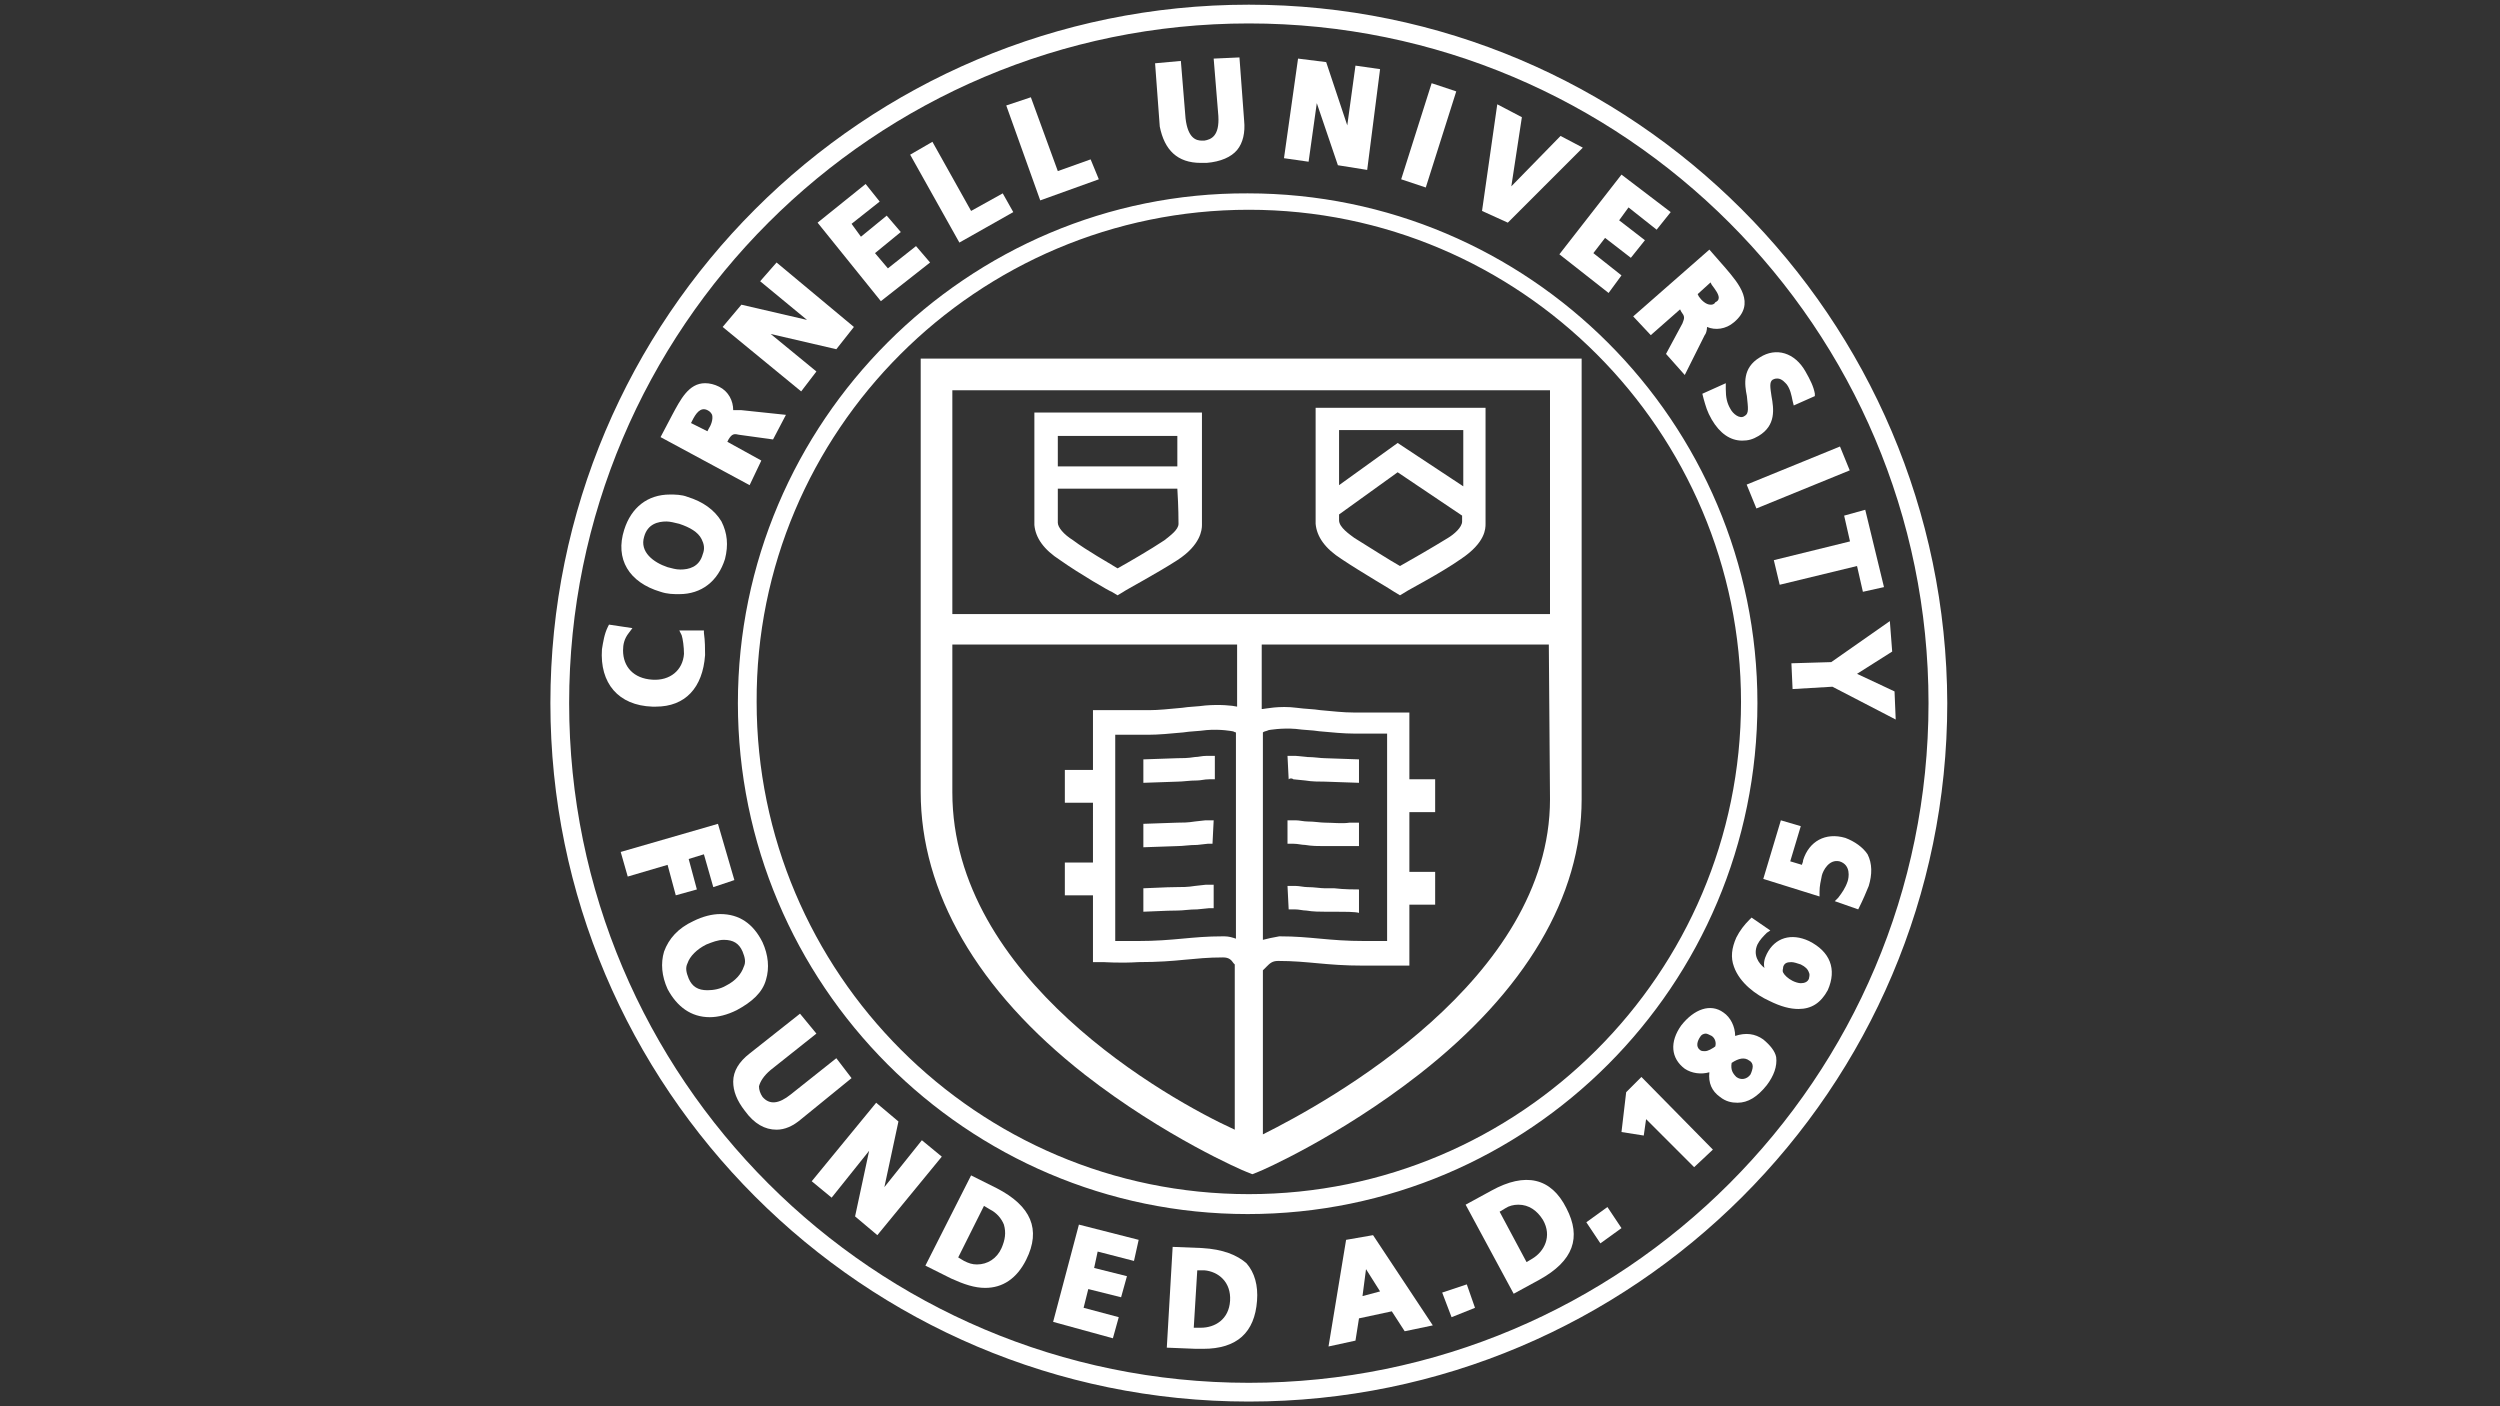 <?xml version="1.0" encoding="utf-8"?>
<!-- Generator: Adobe Illustrator 16.0.0, SVG Export Plug-In . SVG Version: 6.00 Build 0)  -->
<!DOCTYPE svg PUBLIC "-//W3C//DTD SVG 1.1//EN" "http://www.w3.org/Graphics/SVG/1.1/DTD/svg11.dtd">
<svg version="1.1" id="Layer_1" xmlns="http://www.w3.org/2000/svg" xmlns:xlink="http://www.w3.org/1999/xlink" x="0px" y="0px"
	 width="1200px" height="675px" viewBox="0 0 1200 675" enable-background="new 0 0 1200 675" xml:space="preserve">
<rect x="0" y="0" width="1200" height="675" fill="#333333" stroke="none"/>
<g>
	<path fill="#FFFFFF" d="M520.688,515.813c38.25,29.813,75.938,46.125,77.625,46.688l2.813,1.125l2.813-1.125
		c1.688-0.563,38.813-16.875,77.063-46.688c51.188-39.938,78.188-85.5,78.188-132.188v-211.5h-317.25V380.25
		C441.938,428.063,468.938,475.313,520.688,515.813z M593.25,450.563c-1.688-0.563-3.375-1.125-5.625-1.125c0,0,0,0-0.563,0
		c-7.875,0-13.5,0.563-19.688,1.125S555,451.688,546,451.688c-3.938,0-7.875,0-10.688,0v-99c0.563,0,1.125,0,1.125,0
		c3.938,0,8.438,0,14.625,0c5.063,0,10.688-0.563,16.875-1.125c3.375-0.563,7.313-0.563,11.25-1.125
		c6.75-0.563,12.375,0.563,12.375,0.563c0.563,0,1.125,0.563,1.688,0.563C593.25,351,593.25,450.563,593.25,450.563z M744,383.625
		C744,470.25,637.688,528.75,606.188,544.5v-78.75c0.563-0.563,1.125-1.125,1.688-1.688c1.688-1.688,2.813-2.813,5.625-2.813
		c7.313,0,12.938,0.563,19.125,1.125S645,463.5,654.563,463.5s16.875,0,16.875,0h5.063v-29.25h12.375V418.5H676.5v-28.688h12.375
		v-15.75H676.5V342h-5.625c-2.25,0-4.5,0-7.313,0c-3.938,0-8.438,0-14.063,0c-4.5,0-9.563-0.563-15.75-1.125
		c-3.375-0.563-7.313-0.563-11.25-1.125c-8.438-1.125-15.75,0.563-16.313,0.563c0,0,0,0-0.563,0v-30.938h137.813L744,383.625z
		 M606.188,451.125v-99.563C606.75,351,607.875,351,609,350.438c0,0,6.188-1.125,12.938-0.563c3.938,0.563,7.875,0.563,11.25,1.125
		c6.188,0.563,11.813,1.125,16.875,1.125s9,0,12.938,0c1.125,0,2.25,0,2.813,0v99.563c-2.813,0-6.75,0-10.688,0
		c-9,0-15.188-0.563-21.375-1.125s-11.813-1.125-19.688-1.125C610.688,450,608.438,450.563,606.188,451.125z M457.125,187.313H744
		V294.75H457.125V187.313z M457.125,309.375h136.688v29.813c-2.25-0.563-8.438-1.125-15.188-0.563
		c-3.938,0.563-7.875,0.563-11.25,1.125c-6.188,0.563-11.25,1.125-15.75,1.125c-5.625,0-10.125,0-14.063,0c-2.813,0-5.063,0-7.313,0
		h-5.625v28.688h-13.5v15.75h13.5V414h-13.5v15.75h13.5v32.063h5.063c0.563,0,7.875,0.563,16.875,0
		c9.563,0,16.313-0.563,21.938-1.125c6.188-0.563,11.25-1.125,18.563-1.125c2.813,0,3.938,1.125,5.063,2.813l0.563,0.563v79.313
		c-32.063-14.625-135.563-72.563-135.563-162V309.375z"/>
	<path fill="#FFFFFF" d="M576.938,198H496.5v5.625c0,17.438,0,47.25,0,48.375c0.563,6.188,4.5,11.813,12.375,16.875
		c9.563,6.75,24.188,15.188,24.75,15.188l2.813,1.688l2.813-1.688c0.563-0.563,16.313-9,25.875-15.188
		c11.25-7.313,11.813-14.625,11.813-16.875c0-1.125,0-27,0-48.375V198z M507.75,209.25h57.375c0,4.5,0,9.563,0,14.625H507.75
		C507.75,218.813,507.75,213.75,507.75,209.25z M565.688,251.438c0,2.813-3.938,5.625-6.75,7.875c-6.75,4.5-17.438,10.688-22.5,13.5
		c-4.5-2.813-14.625-8.438-21.375-13.5c-4.5-2.813-7.313-6.188-7.313-8.438c0-0.563,0-7.313,0-16.313h57.375
		C565.688,243.563,565.688,250.313,565.688,251.438z"/>
	<path fill="#FFFFFF" d="M713.063,195.75H631.5v5.625c0,21.938,0,48.375,0,50.063c0.563,6.188,4.5,11.813,12.375,16.875
		c10.125,6.75,24.75,15.188,25.313,15.75L672,285.75l2.813-1.688c0.563-0.563,16.875-9,26.438-15.75
		c11.813-7.875,11.813-14.625,11.813-16.875c0-1.125,0-27.563,0-49.5V195.75z M701.813,250.313c0,2.813-3.938,6.188-6.75,7.875
		c-7.313,4.5-18,10.688-23.063,13.5c-5.063-2.813-14.625-9-21.938-13.5c-2.25-1.688-7.313-5.063-7.313-8.438
		c0-0.563,0-1.125,0-2.813l28.125-20.25l30.938,20.813C701.813,249.188,701.813,250.313,701.813,250.313z M670.875,212.625
		l-28.125,20.25c0-7.875,0-18,0-26.438h59.625c0,9,0,18.563,0,27L670.875,212.625z"/>
	<path fill="#FFFFFF" d="M620.813,374.063l5.625,0.563c3.375,0.563,6.75,0.563,9.563,0.563l16.313,0.563V364.5L636,363.938
		c-2.25,0-5.063-0.563-8.438-0.563l-5.625-0.563c-1.688,0-2.813,0-3.938,0l0.563,11.25C619.125,373.5,620.25,373.5,620.813,374.063z
		"/>
	<path fill="#FFFFFF" d="M636,394.875c-2.25,0-5.063-0.563-8.438-0.563c-1.688,0-3.938-0.563-5.625-0.563s-2.813,0-3.938,0V405
		c0.563,0,1.688,0,2.813,0c2.25,0,3.938,0.563,5.625,0.563c3.375,0.563,6.188,0.563,9,0.563c3.375,0,8.438,0,12.375,0h4.5v-11.25
		h-4.5C644.438,395.438,639.375,394.875,636,394.875z"/>
	<path fill="#FFFFFF" d="M636,426.375c-2.25,0-5.063-0.563-8.438-0.563c-1.688,0-3.938-0.563-5.625-0.563s-2.813,0-3.938,0
		l0.563,11.25c0.563,0,1.688,0,2.813,0c2.25,0,3.938,0.563,5.625,0.563c3.375,0.563,6.75,0.563,9,0.563h4.5
		c4.5,0,10.125,0,11.813,0.563v-11.25c-1.688,0-7.313,0-11.813-0.563H636z"/>
	<path fill="#FFFFFF" d="M565.125,375.188c2.813,0,5.625-0.563,9.563-0.563c1.688,0,3.375-0.563,5.625-0.563
		c1.125,0,1.688,0,2.813,0v-11.25c-1.125,0-2.25,0-3.938,0c-2.25,0-3.938,0.563-5.625,0.563c-3.375,0.563-6.188,0.563-8.438,0.563
		l-16.313,0.563v11.25L565.125,375.188z"/>
	<path fill="#FFFFFF" d="M573.563,394.313c-3.375,0.563-6.188,0.563-8.438,0.563l-16.313,0.563v11.25l16.313-0.563
		c2.813,0,5.625-0.563,9.563-0.563L579.75,405c1.125,0,1.688,0,2.25,0l0.563-11.25c-1.125,0-2.25,0-3.938,0L573.563,394.313z"/>
	<path fill="#FFFFFF" d="M573.563,425.25c-3.375,0.563-6.188,0.563-9,0.563c-5.063,0-13.5,0.563-15.75,0.563v11.25
		c2.25,0,10.688-0.563,16.313-0.563c2.813,0,5.625-0.563,9.563-0.563l5.625-0.563c0.563,0,1.688,0,2.25,0v-11.25
		c-1.125,0-2.25,0-3.938,0L573.563,425.25z"/>
	<path fill="#FFFFFF" d="M314.813,339.188c14.063,0,22.5-9,23.625-24.75c0-2.813,0-6.75-0.563-10.688v-1.125h-11.813l1.125,2.25
		c0.563,1.688,1.125,5.625,1.125,9c-0.563,7.875-6.75,12.938-15.188,12.375c-9-0.563-14.063-6.188-14.063-14.063
		c0-2.813,0.563-5.625,2.813-8.438l1.688-2.25l-11.25-1.688l-0.563,1.125c-1.688,3.375-2.25,7.313-2.813,10.688
		c-1.125,16.313,7.875,27,24.188,27.563C313.688,339.188,314.25,339.188,314.813,339.188z"/>
	<path fill="#FFFFFF" d="M317.063,284.063c3.375,1.125,6.188,1.125,9,1.125c10.688,0,18.563-6.188,21.938-16.875
		c1.688-6.75,1.125-12.375-1.688-18c-3.375-5.625-9-9.563-16.313-11.813c-2.813-1.125-6.188-1.125-8.438-1.125
		c-10.688,0-18.563,6.188-21.938,16.875C295.125,268.313,301.875,279.563,317.063,284.063z M309.188,257.625
		c1.688-6.188,6.75-7.313,10.688-7.313c1.688,0,3.938,0.563,6.188,1.125c5.063,1.688,9,3.938,10.688,7.313
		c1.125,2.25,1.688,4.5,0.563,7.313c-1.688,6.188-6.75,7.313-10.688,7.313c-2.25,0-3.938-0.563-6.188-1.125
		C313.688,270,306.938,264.938,309.188,257.625z"/>
	<path fill="#FFFFFF" d="M365.438,221.063l-16.313-9l0.563-1.125c1.688-2.813,2.813-2.813,5.063-2.25l16.313,2.25l6.188-11.813
		l-21.375-2.25c-1.688,0-2.813,0-3.938,0c0-4.5-2.25-9-6.75-11.25c-2.25-1.125-4.5-1.688-6.75-1.688
		c-7.875,0-11.813,7.875-15.75,15.188l-5.625,10.688l42.75,23.063L365.438,221.063z M340.125,205.875L339.563,207l-7.875-3.938
		l0.563-1.125c1.688-3.375,3.938-6.75,7.313-5.063c1.125,0.563,1.688,1.125,2.25,2.25
		C342.375,201.375,341.25,204.188,340.125,205.875z"/>
	<polygon fill="#FFFFFF" points="391.875,178.313 369.938,160.313 401.438,167.625 409.875,156.938 372.75,126 364.875,135 
		387.375,153.563 355.875,146.25 346.875,156.938 384.563,187.875 	"/>
	<polygon fill="#FFFFFF" points="446.438,126 439.688,118.125 426.188,128.813 420,121.5 432.375,111.375 425.625,103.5 
		413.25,113.625 408.75,107.438 422.25,96.75 415.5,88.313 392.438,106.875 422.813,144.563 	"/>
	<polygon fill="#FFFFFF" points="486.375,101.813 481.313,92.813 466.125,101.25 447.563,68.063 436.875,74.25 460.5,116.438 	"/>
	<polygon fill="#FFFFFF" points="527.438,86.063 523.5,76.5 507.75,82.125 494.813,46.688 483,50.625 499.313,96.188 	"/>
	<path fill="#FFFFFF" d="M576.375,78.188c1.125,0,1.688,0,2.813,0c6.75-0.563,11.813-2.813,14.625-6.188s3.938-8.438,3.375-14.063
		l-2.25-30.375l-12.375,0.563l2.25,27.563c0.563,9.563-3.375,11.25-6.75,11.813c-0.563,0-0.563,0-1.125,0
		c-2.813,0-6.75-1.125-7.875-10.688l-2.25-27.563l-12.375,1.125l2.25,30.375C558.938,72,565.125,78.188,576.375,78.188z"/>
	<polygon fill="#FFFFFF" points="632.063,49.5 642.188,79.313 656.25,81.563 662.438,33.188 650.625,31.5 646.688,60.188 
		636.563,29.813 623.063,28.125 616.313,75.938 628.125,77.625 	"/>
	<polygon fill="#FFFFFF" points="699,43.875 687.188,39.938 672.563,86.063 684.375,90 	"/>
	<polygon fill="#FFFFFF" points="759.75,70.875 749.063,65.25 725.438,89.438 730.5,56.25 718.688,50.063 711.375,101.25 
		723.75,106.875 	"/>
	<polygon fill="#FFFFFF" points="772.125,140.625 778.313,132.188 764.813,121.5 770.438,114.188 782.813,123.75 789.563,115.313 
		777.188,105.75 781.688,99.563 795.188,110.25 801.938,101.813 778.313,83.813 748.5,122.063 	"/>
	<path fill="#FFFFFF" d="M792.375,160.875l14.063-12.375l0.563,1.125c1.688,2.25,1.688,2.813,0.563,5.625l-7.875,14.625l9,10.125
		l9.563-19.125c0.563-0.563,1.125-2.25,1.125-3.938c3.938,1.688,9,1.125,12.938-2.25c10.688-9,2.25-18.563-3.938-25.875l-7.875-9
		l-36.563,32.063L792.375,160.875z M821.063,135.563l0.563,1.125c1.688,2.25,3.375,4.5,3.375,6.188c0,1.125-0.563,1.688-1.688,2.25
		c-0.563,1.125-1.688,1.125-2.25,1.125c-2.25,0-4.5-2.25-5.625-3.938l-0.563-1.125L821.063,135.563z"/>
	<path fill="#FFFFFF" d="M837.375,199.688c-2.25,1.688-5.625-1.125-6.75-3.375c-1.688-2.813-2.25-5.625-2.25-9.563v-2.813
		L817.125,189l0.563,2.25c1.125,3.938,1.688,6.188,3.938,10.125c3.938,6.75,9,10.125,14.625,10.125c2.813,0,5.063-0.563,7.875-2.25
		c8.438-5.063,7.313-12.938,6.188-19.125c-0.563-3.938-1.125-6.75,0.563-7.875c1.125-0.563,1.688-0.563,2.25-0.563
		c2.25,0,3.938,2.25,4.5,2.813c1.688,2.25,2.25,5.063,2.813,7.875l0.563,2.25l10.125-4.5V189c-0.563-3.375-2.25-6.75-4.5-10.688
		c-5.063-9-14.063-11.813-21.938-6.75c-8.438,5.063-7.313,12.938-6.188,18.563C839.063,195.75,839.625,198.563,837.375,199.688z"/>
	
		<rect x="839.078" y="222.765" transform="matrix(-0.926 0.378 -0.378 -0.926 1749.061 114.889)" fill="#FFFFFF" width="48.374" height="12.375"/>
	<polygon fill="#FFFFFF" points="888,259.875 851.438,268.875 854.25,280.688 891.375,271.688 894.188,284.063 904.313,281.813 
		895.313,244.688 885.188,247.5 	"/>
	<polygon fill="#FFFFFF" points="859.875,318.375 860.438,330.75 879.563,329.625 909.938,345.375 909.375,331.875 891.375,323.438 
		908.25,312.75 907.125,298.125 879,317.813 	"/>
	<polygon fill="#FFFFFF" points="324.375,429.75 334.5,426.938 330.563,412.313 337.875,410.063 342.375,425.813 352.5,422.438 
		344.625,395.438 297.938,408.938 301.313,420.75 320.438,415.125 	"/>
	<path fill="#FFFFFF" d="M367.688,470.25c1.688-5.625,1.125-11.813-1.688-18c-4.5-9-11.25-13.5-20.25-13.5
		c-3.938,0-8.438,1.125-12.938,3.375C325.5,445.5,321,450.563,318.75,456.75c-1.688,5.625-1.125,11.813,1.688,18
		c4.5,8.438,11.25,13.5,20.25,13.5c3.938,0,8.438-1.125,12.938-3.375C360.938,480.938,366,476.438,367.688,470.25z M348.563,473.063
		c-2.813,1.688-6.188,2.25-9,2.25c-4.5,0-7.313-1.688-9-5.625c-1.125-2.813-1.688-5.063-0.563-7.313c1.125-3.375,4.5-6.75,9-9
		c2.813-1.125,5.625-2.25,8.438-2.25c4.5,0,7.313,1.688,9,5.625c1.125,2.813,1.688,5.063,0.563,7.313
		C355.875,467.438,353.063,470.813,348.563,473.063z"/>
	<path fill="#FFFFFF" d="M401.438,507.938L379.5,525.375c-5.625,4.5-10.125,5.063-13.5,1.125c-1.125-1.688-1.688-3.375-1.688-5.063
		c0.563-2.25,2.25-5.063,5.625-7.875l21.938-17.438L384,486.563l-24.188,19.125c-5.063,3.938-7.875,8.438-7.875,13.5
		c0,4.5,1.688,9,5.625,14.063c4.5,6.188,9.563,9,15.188,9c3.938,0,7.875-1.688,11.813-5.063L408.75,517.5L401.438,507.938z"/>
	<polygon fill="#FFFFFF" points="442.5,547.313 424.5,569.813 431.25,538.313 420.563,529.313 389.625,567 399.188,574.875 
		417.188,552.375 410.438,583.875 421.125,592.875 452.063,555.188 	"/>
	<path fill="#FFFFFF" d="M478.5,570.375l-12.375-6.188L444.188,607.5l12.375,6.188c6.188,2.813,11.25,4.5,16.313,4.5
		c8.438,0,15.188-4.5,19.688-13.5C499.875,590.063,494.813,578.813,478.5,570.375z M480.75,599.063
		c-2.25,5.063-6.75,7.875-11.813,7.875c-2.25,0-3.938-0.563-6.188-1.688l-2.813-1.688l12.375-24.75l2.813,1.688
		c3.375,1.688,5.625,4.5,6.75,7.313C483,591.75,482.438,595.125,480.75,599.063z"/>
	<polygon fill="#FFFFFF" points="505.5,634.5 534.188,642.375 537,632.25 520.125,627.75 522.375,618.75 538.125,622.688 
		540.938,612.563 525.188,608.625 526.875,600.75 544.313,605.25 546.563,595.125 517.875,587.813 	"/>
	<path fill="#FFFFFF" d="M576.938,599.063l-14.063-0.563l-2.813,48.375l14.063,0.563c1.125,0,2.25,0,3.375,0
		c16.313,0,24.75-7.875,25.875-23.063c0.563-7.313-1.125-13.5-5.063-18C593.813,602.438,587.063,599.625,576.938,599.063z
		 M576.375,637.313H573l1.688-27.563h3.375c6.75,0.563,12.938,5.625,12.375,14.625S583.125,637.313,576.375,637.313z"/>
	<path fill="#FFFFFF" d="M646.125,595.125l-8.438,51.188l12.938-2.813l1.688-10.688l15.75-3.375L674.25,639l13.5-2.813
		l-28.688-43.313L646.125,595.125z M654,622.125l1.688-12.938l6.75,10.688L654,622.125z"/>
	<polygon fill="#FFFFFF" points="692.25,620.438 696.75,632.25 708,627.75 704.063,616.5 	"/>
	<path fill="#FFFFFF" d="M715.875,571.5l-12.375,6.75L726.563,621l12.375-6.75c16.313-9,20.25-20.25,12.938-34.313
		C744.563,565.313,732.188,562.5,715.875,571.5z M735.563,604.125l-2.813,1.688l-12.938-24.188l2.813-1.688
		c1.688-1.125,3.938-1.688,6.188-1.688c5.063,0,9,2.813,11.813,7.313C745.125,593.438,741.188,600.75,735.563,604.125z"/>
	<polygon fill="#FFFFFF" points="761.438,586.688 768.188,596.813 778.313,589.5 771.563,579.375 	"/>
	<polygon fill="#FFFFFF" points="780.563,524.25 778.313,543.375 789,545.063 790.125,537.188 813.188,560.25 822.188,551.813 
		787.875,516.938 	"/>
	<path fill="#FFFFFF" d="M846.375,498.938c-3.938-2.813-8.438-3.375-13.5-1.688c0-4.5-2.25-9-5.625-11.25
		c-6.188-4.5-14.063-1.688-20.25,6.188c-5.625,7.875-5.063,15.75,1.688,20.813c3.375,2.25,7.875,2.813,11.813,1.688
		c-0.563,5.063,1.125,9,5.063,11.813c2.813,2.25,5.625,2.813,8.438,2.813c5.063,0,9.563-2.813,14.063-8.438
		c3.375-4.5,5.063-9,4.5-13.5C852,504.563,849.75,501.75,846.375,498.938z M823.313,502.313c-1.688,1.125-3.375,2.25-5.063,2.25
		c-0.563,0-1.688,0-2.25-0.563c-2.25-1.688-1.125-4.5,0-6.188c0.563-1.125,1.688-1.688,2.813-1.688c0.563,0,1.688,0.563,2.813,1.125
		C823.313,498.375,823.875,500.625,823.313,502.313z M840.188,515.813c-1.688,2.25-4.5,2.813-6.75,1.125
		c-1.688-1.688-2.813-3.375-2.25-6.75c3.375-2.25,6.188-2.813,8.438-1.125c1.125,0.563,1.688,1.688,1.688,2.813
		S840.75,514.688,840.188,515.813z"/>
	<path fill="#FFFFFF" d="M868.313,451.688c-8.438-3.938-16.313-1.688-20.25,6.188c-1.125,2.25-1.688,4.5-1.125,6.75
		c-2.813-2.25-5.625-6.188-3.375-11.25c1.125-2.25,2.813-3.938,4.5-5.625l1.688-1.125l-9-6.188l-1.125,1.125
		c-2.25,2.25-4.5,5.063-6.188,8.438c-2.25,5.063-2.813,9.563-1.125,14.063c2.813,7.875,10.688,13.5,16.875,16.313
		c5.625,2.813,10.125,3.938,14.063,3.938c6.188,0,10.688-2.813,14.063-9C881.813,465.188,878.438,456.75,868.313,451.688z
		 M868.313,469.688c-0.563,1.688-2.25,2.25-3.938,2.25c-1.125,0-2.813-0.563-3.938-1.125c-2.25-1.125-3.938-2.813-4.5-3.938
		s0-1.688,0-2.813c0.563-1.688,1.688-2.25,3.938-2.25c1.125,0,2.813,0.563,4.5,1.125c2.25,1.125,3.375,2.25,3.938,3.938
		C868.875,468,868.313,469.125,868.313,469.688z"/>
	<path fill="#FFFFFF" d="M885.75,402.188c-9.563-2.813-17.438,1.688-20.25,10.688c0,1.125-0.563,1.688-0.563,2.25l-5.625-1.688
		l5.063-16.875l-9.563-2.813l-8.438,28.125l27,8.438v-2.25c0-2.813,0.563-5.063,1.125-7.875c0.563-2.25,3.375-7.875,8.438-6.75
		c5.625,1.688,4.5,7.875,3.938,9.563c-1.125,3.375-2.813,5.625-4.5,7.875l-1.688,1.688l11.25,3.938l0.563-1.125
		c1.688-3.375,3.375-7.313,4.5-10.125c1.688-5.625,1.688-10.688-0.563-15.188C894.188,406.688,890.25,403.875,885.75,402.188z"/>
	<path fill="#FFFFFF" d="M354.188,337.5c0,135,109.688,245.25,244.688,245.25S843.563,473.063,843.563,337.5
		c0-135-109.688-244.688-244.688-244.688C464.438,92.25,354.188,202.5,354.188,337.5z M599.438,100.688
		c130.5,0,236.25,106.313,236.25,236.25c0,130.5-106.313,236.25-236.25,236.25c-130.5,0-236.25-106.313-236.25-236.25
		C362.625,207,468.938,100.688,599.438,100.688z"/>
	<path fill="#FFFFFF" d="M599.438,2.25c-185.063,0-335.25,150.188-335.25,335.25c0,184.5,150.188,335.25,335.25,335.25
		c184.5,0,335.25-150.188,335.25-335.25C934.125,152.438,783.938,2.25,599.438,2.25z M599.438,663.75
		c-180,0-326.25-146.25-326.25-326.25s146.25-326.25,326.25-326.25s326.25,146.25,326.25,326.25S779.438,663.75,599.438,663.75z"/>
</g>
</svg>
